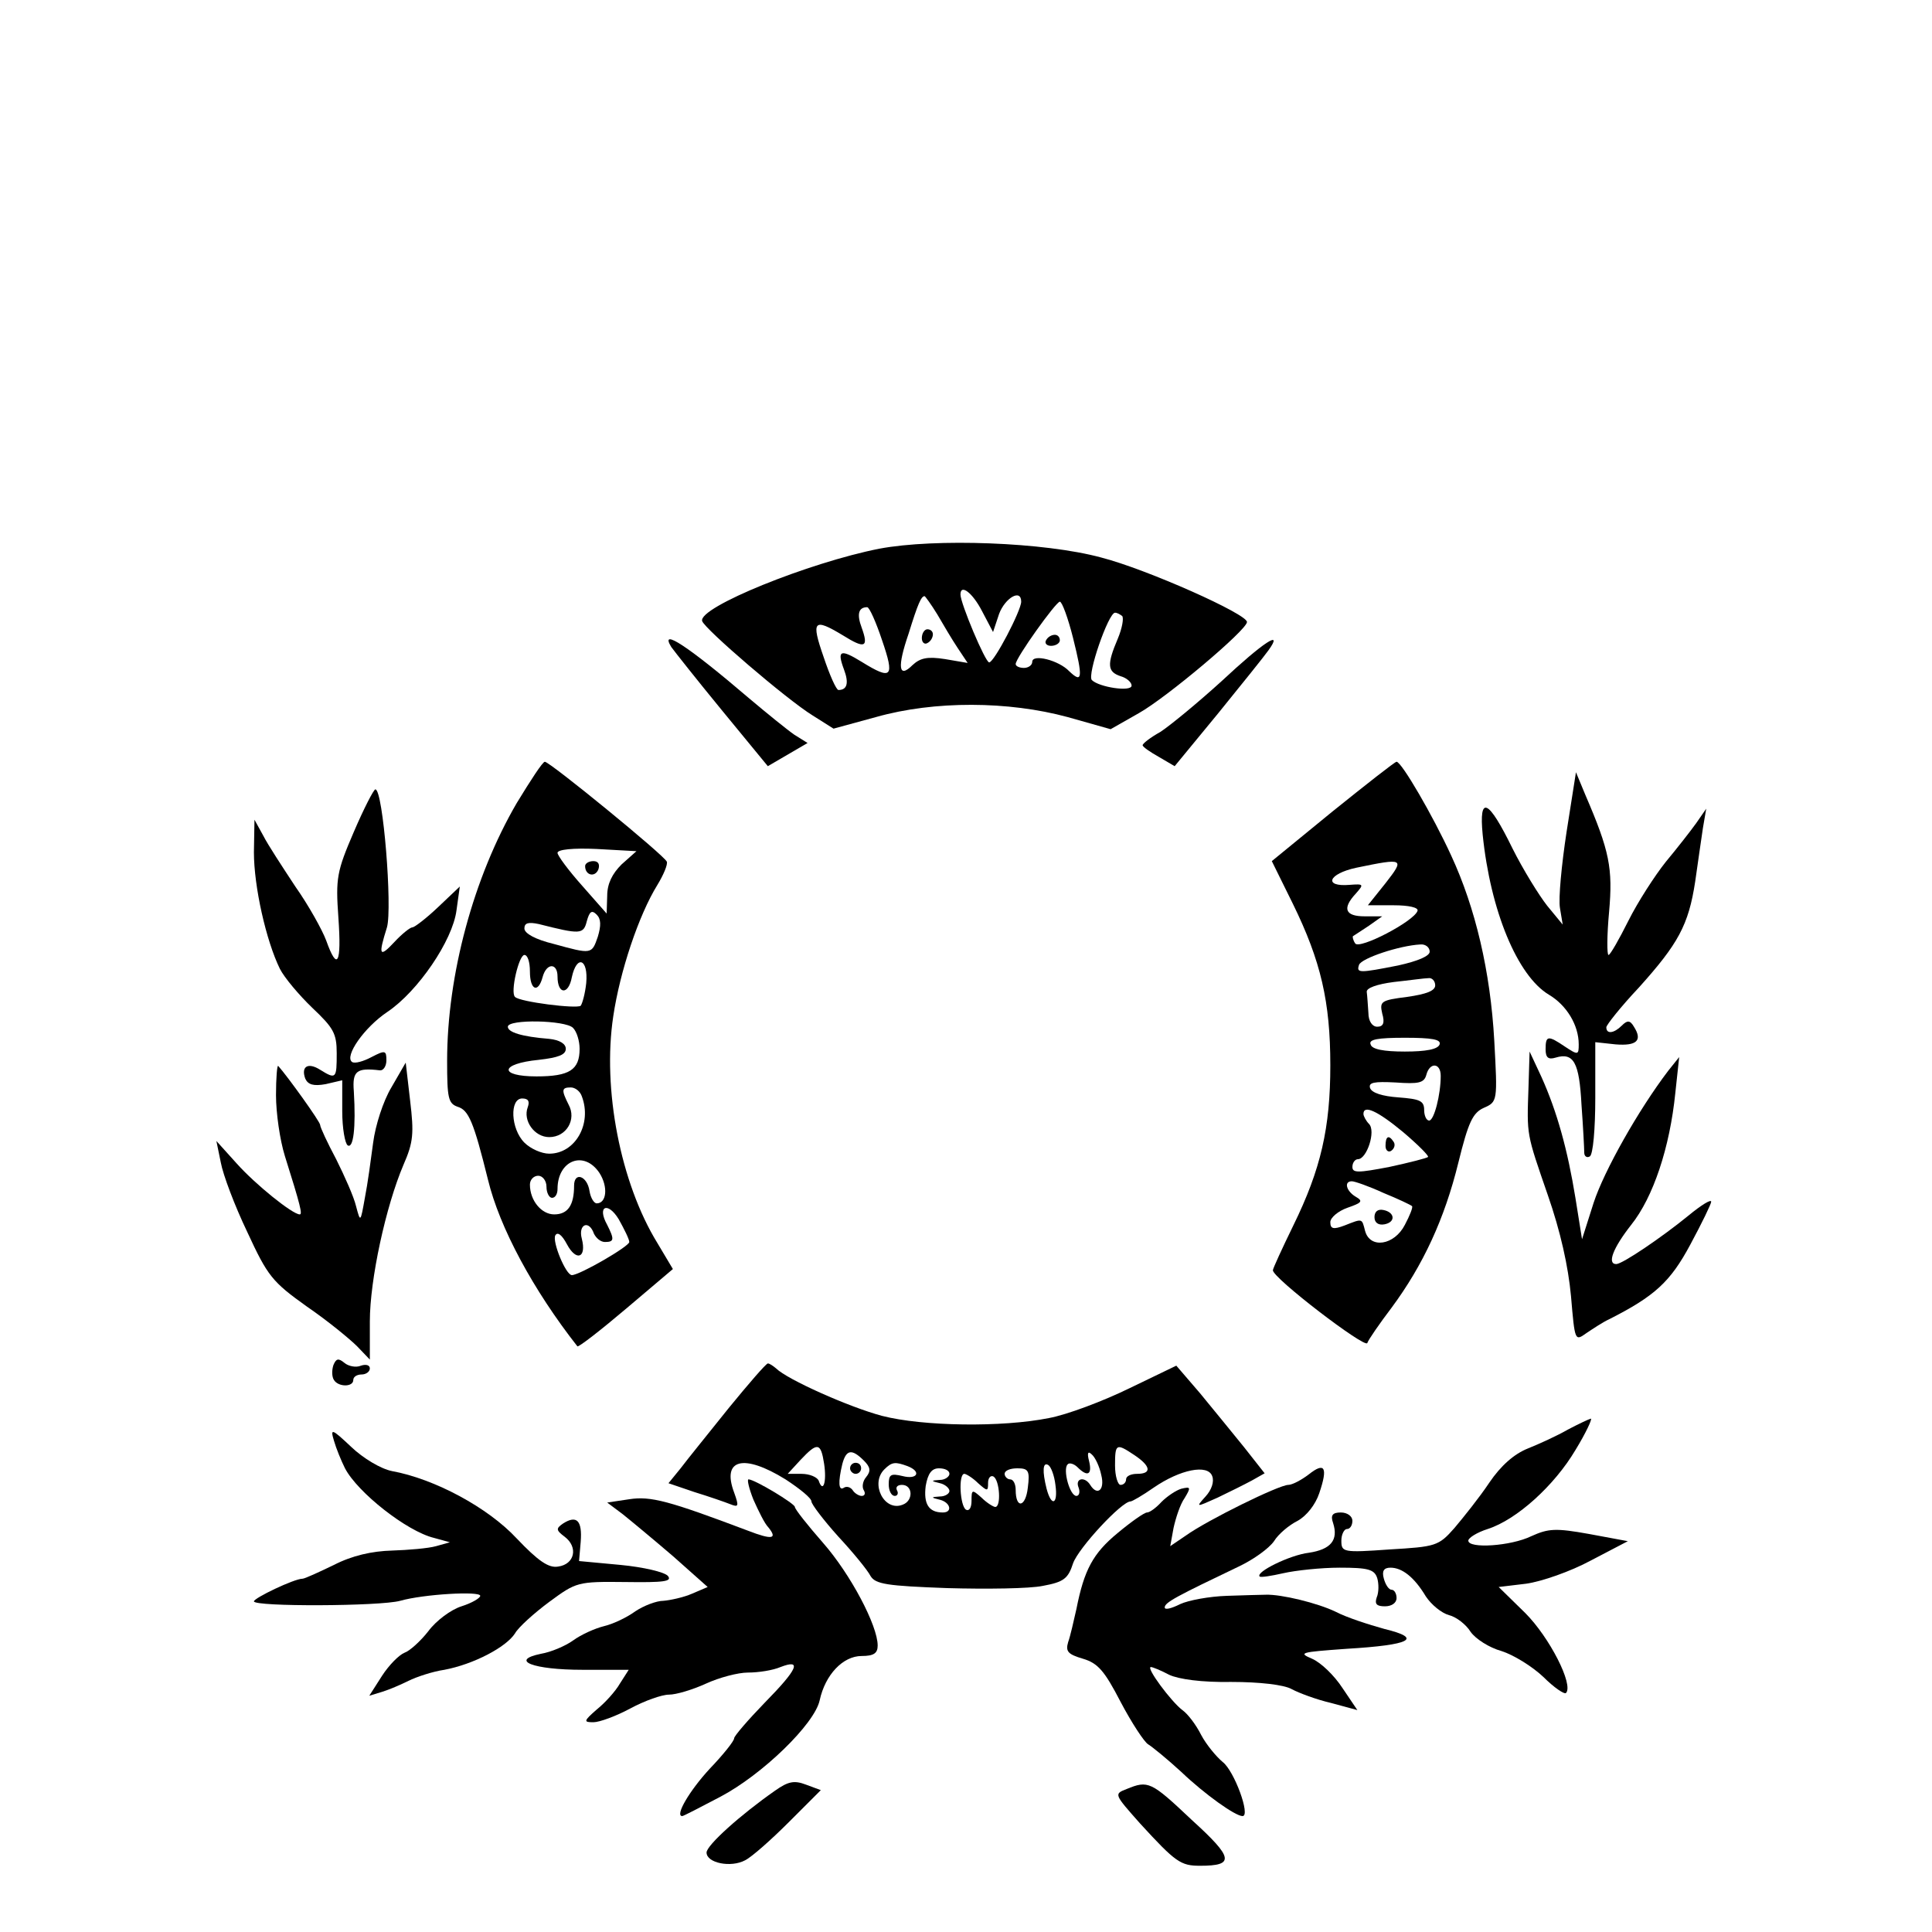 <?xml version="1.0" standalone="no"?>
<!DOCTYPE svg PUBLIC "-//W3C//DTD SVG 20010904//EN"
 "http://www.w3.org/TR/2001/REC-SVG-20010904/DTD/svg10.dtd">
<svg version="1.0" xmlns="http://www.w3.org/2000/svg"
 width="350pt" height="350pt" viewBox="0 0 350 350"
 preserveAspectRatio="xMidYMid meet">

<g transform="translate(0,350) scale(0.1,-0.1)"
fill="#000000" stroke="none">
<path d="M1593 2506 c-127 -25 -328 -106 -321 -131 4 -14 153 -142 200 -171
l38 -24 77 21 c106 30 240 29 347 0 l78 -22 51 29 c50 28 195 150 196 165 2
14 -182 96 -264 117 -103 28 -301 35 -402 16z m186 -113 l20 -38 11 33 c11 29
40 46 40 22 0 -16 -49 -110 -58 -110 -7 0 -52 107 -52 123 0 20 22 3 39 -30z
m-81 -6 c11 -19 27 -46 37 -61 l18 -27 -41 7 c-32 5 -45 2 -59 -11 -25 -25
-28 -4 -7 57 17 55 23 68 29 68 1 0 12 -15 23 -33z m246 -43 c18 -72 17 -83
-7 -60 -19 20 -67 32 -67 17 0 -6 -7 -11 -15 -11 -8 0 -15 3 -15 7 0 11 73
113 80 113 4 0 15 -30 24 -66z m-346 -4 c23 -67 18 -73 -37 -39 -39 24 -45 21
-32 -14 9 -24 6 -37 -10 -37 -4 0 -16 27 -27 60 -23 66 -18 71 35 39 40 -25
47 -22 34 14 -9 24 -6 37 10 37 4 0 16 -27 27 -60z m435 44 c3 -4 0 -22 -8
-41 -20 -47 -19 -60 5 -68 11 -3 20 -11 20 -17 0 -12 -59 -3 -72 10 -9 9 30
122 42 122 4 0 9 -3 13 -6z"/>
<path d="M1670 2344 c0 -8 5 -12 10 -9 6 3 10 10 10 16 0 5 -4 9 -10 9 -5 0
-10 -7 -10 -16z"/>
<path d="M1895 2340 c-3 -5 1 -10 9 -10 9 0 16 5 16 10 0 6 -4 10 -9 10 -6 0
-13 -4 -16 -10z"/>
<path d="M1216 2328 c5 -7 46 -59 92 -115 l83 -101 36 21 36 21 -24 15 c-13 9
-50 39 -82 66 -110 94 -163 129 -141 93z"/>
<path d="M2213 2266 c-44 -40 -94 -81 -111 -92 -18 -10 -32 -21 -32 -24 0 -3
13 -12 29 -21 l29 -17 79 96 c43 53 84 104 91 114 28 39 -9 15 -85 -56z"/>
<path d="M936 2045 c-78 -134 -126 -311 -126 -467 0 -67 2 -77 19 -83 20 -6
29 -27 55 -132 21 -87 82 -200 162 -302 2 -2 42 29 88 68 l85 72 -28 47 c-67
109 -100 279 -80 411 12 81 46 183 80 238 11 18 19 37 17 42 -4 11 -212 181
-221 181 -4 0 -26 -34 -51 -75z m190 -111 c-17 -17 -26 -35 -26 -57 l-1 -32
-44 50 c-25 28 -45 55 -45 60 0 6 28 9 71 7 l72 -4 -27 -24z m-43 -131 c-11
-32 -11 -32 -80 -13 -33 8 -53 19 -53 28 0 10 7 12 26 8 75 -19 81 -19 87 5 5
18 9 21 18 12 8 -8 8 -20 2 -40z m-123 -63 c0 -34 15 -40 23 -10 7 26 27 26
27 1 0 -33 20 -34 26 -1 9 41 30 33 26 -11 -2 -19 -7 -37 -10 -41 -7 -6 -111
7 -119 16 -9 8 7 76 17 76 6 0 10 -13 10 -30z m78 -102 c7 -7 12 -24 12 -38 0
-38 -18 -50 -78 -50 -69 0 -67 23 4 30 35 4 49 9 49 20 0 9 -11 16 -30 18 -50
4 -75 12 -75 22 0 14 104 12 118 -2z m16 -124 c19 -50 -12 -104 -59 -104 -14
0 -34 9 -45 20 -25 25 -27 80 -4 80 11 0 14 -5 10 -16 -9 -24 12 -54 39 -54
31 0 50 32 35 59 -13 26 -13 31 4 31 8 0 17 -7 20 -16z m32 -139 c16 -25 13
-55 -5 -55 -5 0 -11 10 -13 22 -4 28 -28 36 -28 10 0 -35 -11 -52 -36 -52 -23
0 -44 25 -44 54 0 9 7 16 15 16 8 0 15 -9 15 -20 0 -11 5 -20 10 -20 6 0 10 7
10 16 0 52 48 71 76 29z m54 -125 c0 -8 -90 -60 -104 -60 -11 0 -36 61 -30 72
4 7 12 1 21 -16 17 -32 36 -25 27 10 -7 26 13 35 22 9 4 -8 12 -15 20 -15 17
0 17 5 4 31 -19 34 1 43 21 10 10 -18 19 -36 19 -41z"/>
<path d="M1060 1931 c0 -17 18 -21 24 -6 3 9 0 15 -9 15 -8 0 -15 -4 -15 -9z"/>
<path d="M2414 2030 l-110 -90 38 -77 c51 -104 68 -178 68 -293 0 -113 -17
-188 -67 -290 -20 -41 -37 -78 -37 -81 -2 -13 168 -143 171 -132 2 6 22 35 44
64 57 77 96 161 121 263 18 73 26 90 46 99 25 11 25 12 19 122 -7 125 -34 240
-78 335 -33 72 -90 170 -99 170 -3 0 -55 -41 -116 -90z m96 -130 l-32 -40 47
0 c27 0 45 -4 43 -10 -6 -19 -106 -71 -113 -59 -4 6 -5 12 -4 13 2 1 15 10 29
19 l24 17 -32 0 c-35 0 -41 14 -16 41 15 17 15 18 -11 16 -48 -4 -39 20 12 31
87 18 88 17 53 -28z m80 -124 c0 -8 -21 -17 -57 -25 -71 -14 -76 -14 -71 1 4
12 73 35 111 37 9 1 17 -5 17 -13z m10 -61 c0 -10 -16 -16 -51 -21 -47 -6 -50
-8 -45 -30 5 -17 2 -24 -9 -24 -9 0 -16 10 -16 25 -1 14 -2 31 -3 38 -1 7 18
14 49 18 28 3 56 7 63 7 6 1 12 -5 12 -13z m8 -107 c-3 -9 -25 -13 -63 -13
-38 0 -60 4 -62 13 -4 9 13 12 62 12 49 0 66 -3 63 -12z m2 -57 c0 -34 -12
-81 -21 -81 -5 0 -9 9 -9 19 0 17 -8 20 -47 23 -28 2 -48 8 -51 17 -3 10 7 12
46 10 42 -3 52 -1 56 14 6 23 26 22 26 -2z m-68 -102 c27 -23 47 -43 45 -45
-2 -2 -33 -10 -70 -18 -57 -11 -67 -11 -67 0 0 8 5 14 10 14 16 0 33 51 20 64
-5 5 -10 14 -10 18 0 17 25 6 72 -33z m-36 -110 c27 -11 50 -22 52 -24 2 -2
-4 -17 -13 -34 -19 -37 -63 -44 -72 -11 -6 23 -4 23 -37 10 -21 -8 -26 -6 -26
6 0 8 14 20 31 26 26 9 29 12 15 20 -17 10 -22 28 -7 28 5 0 31 -9 57 -21z"/>
<path d="M2510 1424 c0 -8 5 -12 10 -9 6 4 8 11 5 16 -9 14 -15 11 -15 -7z"/>
<path d="M2490 1295 c0 -10 7 -15 18 -13 21 4 19 22 -2 26 -10 2 -16 -3 -16
-13z"/>
<path d="M2838 1993 c-9 -59 -15 -121 -12 -138 l5 -30 -28 34 c-15 19 -44 66
-63 104 -44 90 -61 97 -54 25 14 -138 63 -256 120 -290 32 -19 54 -55 54 -90
0 -19 -1 -20 -25 -4 -31 21 -35 20 -35 -5 0 -15 5 -19 18 -15 33 10 43 -9 47
-85 3 -41 5 -80 5 -87 0 -7 5 -10 10 -7 6 3 10 50 10 106 l0 101 37 -4 c38 -3
49 7 33 32 -7 12 -12 12 -22 2 -14 -14 -28 -16 -28 -3 0 4 26 37 59 72 71 79
90 113 102 192 5 34 11 78 14 97 l6 35 -18 -26 c-10 -14 -35 -46 -55 -70 -20
-25 -51 -73 -68 -107 -17 -34 -33 -62 -36 -62 -3 0 -3 35 1 78 7 79 1 110 -43
212 l-17 41 -17 -108z"/>
<path d="M641 1993 c-31 -72 -33 -84 -28 -155 6 -85 -2 -98 -22 -42 -7 19 -32
64 -56 98 -23 35 -50 76 -58 92 l-16 29 -1 -59 c0 -62 22 -160 47 -211 8 -16
35 -48 59 -71 38 -36 44 -46 44 -82 0 -46 -1 -48 -30 -30 -22 14 -35 6 -27
-16 5 -11 15 -14 37 -10 l30 7 0 -56 c0 -31 5 -59 10 -62 10 -6 15 31 11 98
-3 37 5 43 47 38 6 -1 12 7 12 18 0 18 -2 19 -27 6 -15 -8 -30 -12 -35 -9 -15
10 22 63 64 91 55 37 118 129 125 184 l6 43 -39 -37 c-21 -20 -43 -37 -47 -37
-4 0 -19 -12 -32 -26 -28 -30 -30 -25 -14 26 10 35 -7 250 -21 250 -3 0 -21
-35 -39 -77z"/>
<path d="M2769 1530 c-3 -88 -4 -82 35 -195 23 -66 37 -129 42 -183 7 -82 7
-82 28 -67 12 8 30 20 41 25 83 42 111 68 147 135 21 39 38 74 38 78 0 5 -18
-6 -41 -25 -49 -40 -120 -88 -131 -88 -17 0 -6 29 27 71 40 50 70 140 80 239
l7 65 -20 -25 c-54 -71 -116 -181 -135 -239 l-21 -66 -12 75 c-14 86 -33 156
-62 220 l-21 45 -2 -65z"/>
<path d="M500 1516 c0 -32 7 -81 16 -110 29 -92 32 -106 27 -106 -13 0 -80 54
-114 92 l-37 41 8 -39 c4 -22 25 -78 48 -126 37 -80 45 -90 108 -135 38 -26
78 -59 91 -72 l23 -24 0 69 c0 76 29 209 61 284 18 41 19 57 12 116 l-8 69
-26 -45 c-15 -25 -29 -69 -33 -100 -4 -30 -10 -75 -15 -100 -8 -45 -8 -45 -16
-15 -4 17 -21 55 -36 85 -16 30 -29 58 -29 62 0 6 -59 88 -76 107 -2 2 -4 -22
-4 -53z"/>
<path d="M604 1027 c-3 -9 -3 -21 1 -27 8 -13 35 -13 35 0 0 6 7 10 15 10 8 0
15 5 15 11 0 6 -7 8 -16 5 -9 -4 -23 -1 -30 5 -11 9 -15 8 -20 -4z"/>
<path d="M1320 949 c-36 -45 -75 -93 -87 -109 l-22 -27 47 -16 c26 -8 55 -18
65 -22 15 -6 16 -4 7 21 -23 61 17 71 93 24 26 -17 47 -34 47 -40 0 -5 22 -34
49 -64 27 -29 53 -61 58 -71 9 -15 30 -18 139 -22 71 -2 149 -1 173 4 38 7 46
13 55 41 10 28 88 112 104 112 3 0 22 11 42 25 48 33 98 43 106 21 4 -10 -1
-25 -12 -37 -18 -20 -18 -20 22 -2 21 10 49 24 62 31 l23 13 -37 47 c-21 26
-57 70 -80 98 l-43 50 -85 -41 c-47 -23 -113 -48 -146 -54 -85 -17 -228 -15
-302 4 -60 16 -172 66 -192 86 -6 5 -12 9 -15 9 -4 -1 -35 -37 -71 -81z m173
-101 c5 -33 -2 -54 -10 -30 -3 6 -16 12 -31 12 l-25 0 23 25 c31 33 37 32 43
-7z m562 16 c30 -20 32 -34 5 -34 -11 0 -20 -4 -20 -10 0 -5 -4 -10 -10 -10
-5 0 -10 16 -10 35 0 40 2 41 35 19z m-490 -10 c12 -12 13 -19 4 -30 -6 -7 -8
-18 -4 -24 3 -5 2 -10 -4 -10 -5 0 -13 5 -16 10 -4 6 -11 8 -16 5 -10 -7 -11
10 -3 43 7 26 17 28 39 6z m430 -26 c7 -27 -7 -39 -20 -18 -10 16 -28 12 -21
-5 3 -8 1 -15 -4 -15 -12 0 -25 48 -16 57 3 4 12 1 18 -5 18 -18 27 -14 21 11
-4 15 -2 19 5 12 6 -5 14 -22 17 -37z m-351 16 c26 -10 18 -25 -9 -18 -21 5
-25 3 -25 -15 0 -12 5 -21 11 -21 5 0 7 5 4 10 -3 6 1 10 9 10 20 0 21 -29 1
-36 -33 -13 -59 38 -33 64 14 14 20 14 42 6z m268 -34 c5 -35 -7 -41 -16 -7
-8 32 -7 49 3 43 5 -3 11 -19 13 -36z m-192 20 c0 -5 -8 -11 -17 -11 -17 -1
-17 -2 0 -6 9 -2 17 -9 17 -14 0 -5 -8 -10 -17 -10 -17 -1 -17 -2 0 -6 19 -5
23 -23 5 -23 -26 0 -35 16 -31 48 4 23 11 32 24 32 11 0 19 -4 19 -10z m142
-25 c-4 -36 -22 -39 -22 -4 0 10 -4 19 -10 19 -5 0 -10 5 -10 10 0 6 10 10 23
10 20 0 23 -4 19 -35z m-90 8 c17 -15 18 -15 18 1 0 9 5 14 10 11 11 -7 14
-55 3 -55 -3 0 -15 7 -25 17 -17 15 -18 15 -18 -6 0 -12 -4 -19 -10 -16 -11 7
-14 65 -3 65 3 0 15 -7 25 -17z"/>
<path d="M1540 840 c0 -5 5 -10 10 -10 6 0 10 5 10 10 0 6 -4 10 -10 10 -5 0
-10 -4 -10 -10z"/>
<path d="M2840 910 c-19 -11 -52 -26 -72 -34 -25 -10 -49 -31 -70 -62 -18 -27
-47 -63 -63 -82 -29 -33 -34 -34 -118 -39 -84 -6 -87 -5 -87 16 0 11 5 21 10
21 6 0 10 7 10 15 0 8 -9 15 -21 15 -15 0 -19 -5 -14 -19 10 -31 -4 -48 -44
-54 -34 -4 -97 -35 -89 -43 2 -2 21 1 43 6 22 5 68 10 102 10 51 0 63 -3 68
-19 3 -10 3 -26 -1 -35 -4 -12 0 -16 15 -16 12 0 21 6 21 15 0 8 -4 15 -9 15
-5 0 -11 9 -14 20 -4 14 0 20 12 20 21 0 43 -17 64 -52 10 -15 28 -30 42 -34
13 -3 31 -17 39 -30 9 -13 34 -29 56 -35 22 -7 56 -28 76 -47 19 -19 38 -32
41 -29 14 15 -30 101 -74 145 l-48 47 50 6 c28 4 80 22 117 42 l67 35 -70 13
c-61 11 -74 10 -105 -4 -37 -18 -114 -23 -114 -8 0 5 16 15 35 21 53 17 121
79 159 143 19 31 31 57 28 57 -4 -1 -23 -10 -42 -20z"/>
<path d="M605 890 c4 -14 13 -36 20 -50 23 -44 112 -114 161 -126 l29 -8 -25
-7 c-14 -4 -50 -7 -80 -8 -36 -1 -72 -9 -105 -26 -27 -13 -53 -25 -57 -25 -15
0 -88 -35 -88 -41 0 -10 229 -9 265 1 42 12 145 18 145 9 0 -4 -15 -13 -34
-19 -19 -6 -46 -26 -60 -45 -14 -18 -34 -36 -43 -39 -10 -4 -28 -22 -41 -42
l-23 -36 23 7 c13 4 34 13 48 20 14 7 44 17 65 20 53 10 112 41 128 66 6 11
35 37 62 57 49 36 51 37 138 36 70 -1 85 1 77 11 -6 7 -44 16 -86 20 l-75 7 3
35 c3 38 -7 49 -32 33 -13 -9 -13 -12 3 -24 25 -19 18 -50 -12 -54 -17 -3 -36
10 -75 51 -52 56 -149 108 -226 122 -20 4 -52 23 -74 44 -35 33 -38 34 -31 11z"/>
<path d="M2371 829 c-13 -10 -30 -19 -37 -19 -17 0 -147 -64 -186 -92 l-28
-19 6 33 c4 18 12 43 20 54 12 20 11 21 -6 17 -10 -3 -26 -14 -36 -24 -9 -10
-21 -19 -26 -19 -5 0 -29 -17 -53 -37 -45 -37 -61 -67 -75 -138 -5 -22 -11
-49 -15 -60 -5 -17 0 -22 27 -30 27 -8 39 -22 68 -78 20 -38 43 -73 50 -77 8
-5 35 -27 60 -50 43 -41 98 -80 111 -80 15 0 -15 82 -36 98 -12 10 -30 32 -39
49 -9 18 -24 38 -34 45 -20 15 -67 78 -57 78 3 0 18 -6 33 -14 17 -8 59 -14
113 -13 50 0 95 -5 109 -13 13 -7 45 -19 71 -25 l48 -13 -27 40 c-15 23 -39
46 -55 53 -26 11 -21 12 62 18 118 7 139 19 69 36 -29 8 -69 21 -88 31 -33 16
-99 32 -127 31 -7 0 -39 -1 -70 -2 -32 -1 -70 -8 -85 -15 -16 -8 -28 -11 -28
-6 0 9 21 20 136 75 25 12 53 32 62 45 8 13 27 29 43 37 16 9 32 29 39 50 16
47 10 57 -19 34z"/>
<path d="M1365 783 c9 -20 20 -43 27 -50 17 -21 7 -23 -37 -6 -143 54 -176 63
-215 57 l-40 -6 28 -21 c15 -12 56 -46 91 -76 l63 -56 -28 -12 c-16 -7 -40
-12 -52 -13 -13 0 -36 -9 -51 -19 -15 -11 -40 -23 -57 -27 -16 -4 -41 -15 -56
-26 -14 -10 -40 -21 -58 -24 -58 -12 -14 -29 75 -29 l84 0 -16 -25 c-8 -14
-27 -35 -42 -47 -24 -21 -24 -23 -6 -23 11 0 41 11 67 25 26 14 57 25 70 25
13 0 43 9 67 20 24 11 58 20 76 20 19 0 45 4 59 10 39 15 32 -3 -29 -65 -30
-31 -55 -60 -55 -64 0 -5 -20 -30 -44 -55 -37 -40 -64 -86 -50 -86 2 0 33 16
69 35 76 40 171 132 180 175 10 46 42 80 76 80 22 0 29 5 29 19 0 36 -49 129
-99 186 -28 32 -51 61 -51 65 0 6 -73 50 -84 50 -3 0 1 -17 9 -37z"/>
<path d="M1404 256 c-63 -44 -124 -99 -124 -112 0 -19 44 -28 70 -14 12 6 47
37 79 69 l58 58 -27 10 c-21 8 -32 6 -56 -11z"/>
<path d="M2041 259 c-23 -9 -23 -9 24 -62 65 -71 74 -77 109 -77 63 0 61 14
-15 83 -74 70 -79 72 -118 56z"/>
</g>
</svg>

